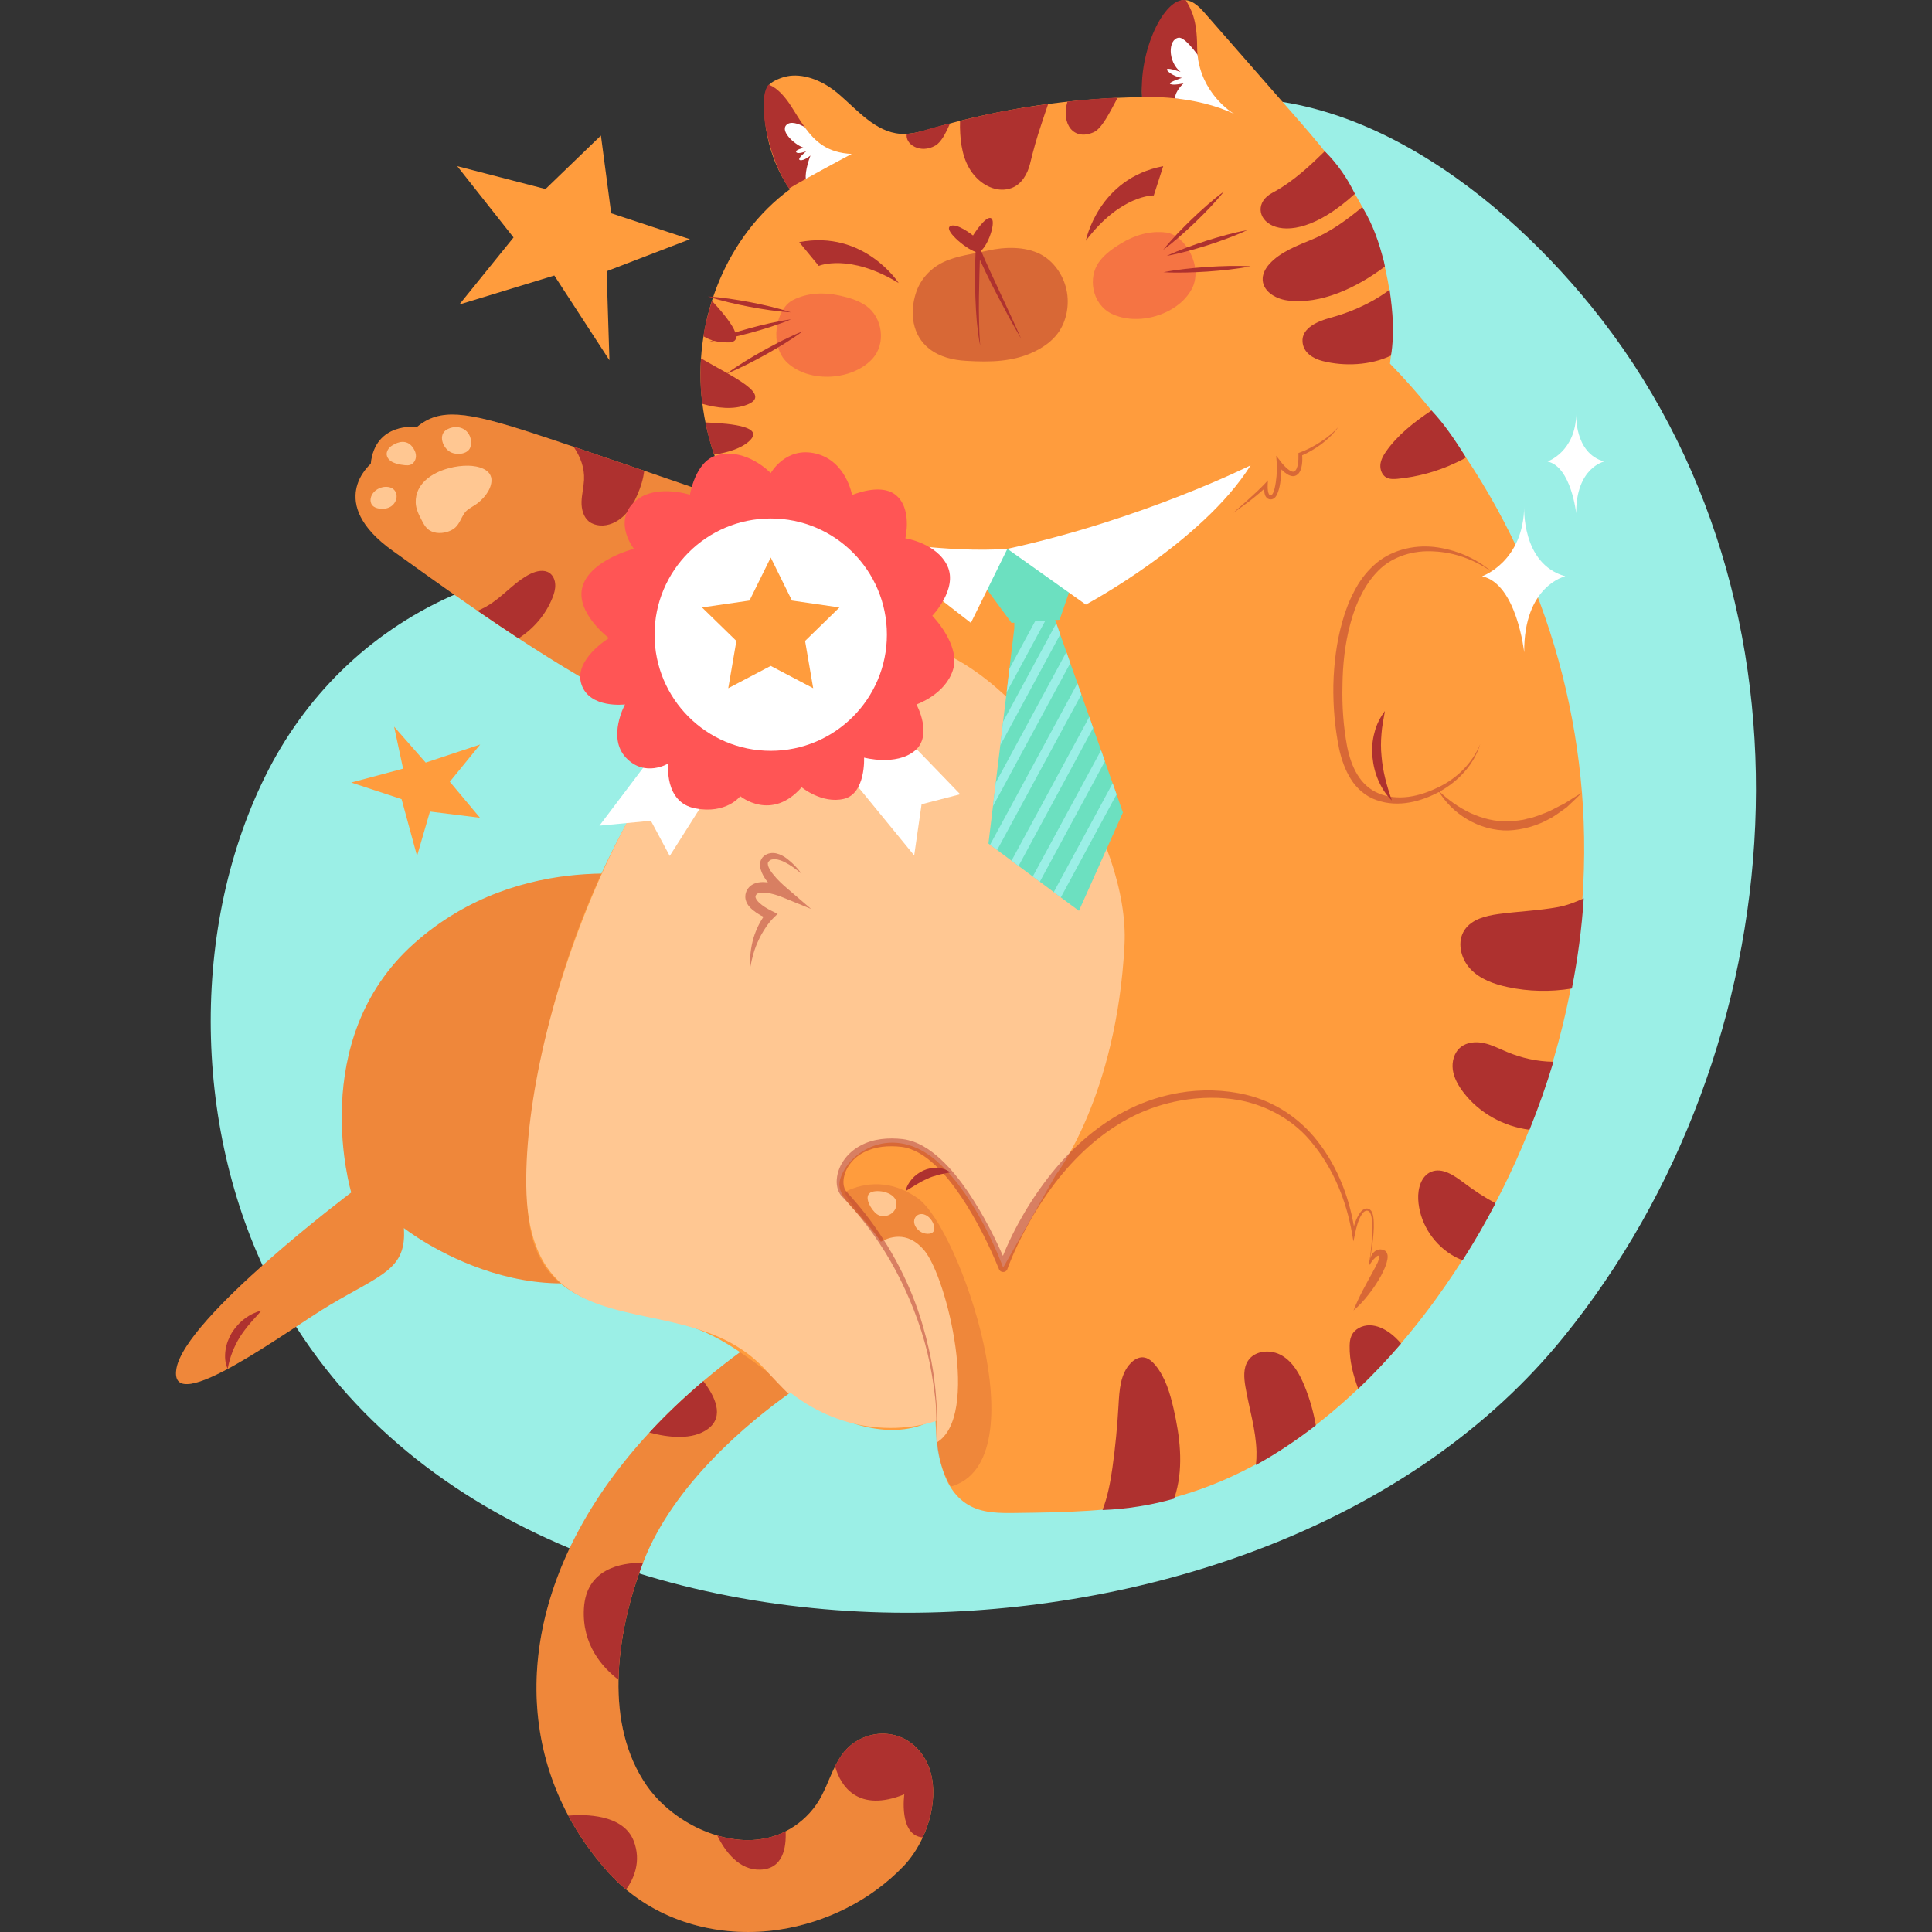 <?xml version="1.0" encoding="UTF-8"?>
<!-- Generator: Adobe Illustrator 25.2.3, SVG Export Plug-In . SVG Version: 6.00 Build 0)  -->
<svg xmlns="http://www.w3.org/2000/svg" xmlns:xlink="http://www.w3.org/1999/xlink" version="1.1" id="Capa_1" x="0px" y="0px" viewBox="0 0 511.632 511.632" style="enable-background:new 0 0 511.632 511.632;" xml:space="preserve" width="512" height="512">
<rect x="0" y="0" width="511.632" height="511.632" fill="#333333" stroke="none"/>
<g>
	<g>
		<g>
			<path style="fill:#9BEFE6;" d="M306.883,28.868c-25.321,7.311-46.612,25.298-63.756,45.842     c-16.698,20.01-31.103,45.743-53.981,59.453c-21.529,12.902-47.559,13.618-70.119,23.886     c-21.552,9.81-38.407,26.427-48.881,47.705c-20.577,41.803-18.694,97.032,3.598,137.74     c33.397,60.985,106.587,85.108,172.551,83.522c61.21-1.472,128.084-24.014,167.73-72.888     c61.868-76.269,71.086-194.308,7.448-272.901C395.001,48.532,351.423,16.008,306.883,28.868z"/>
		</g>
		<g>
			<polygon style="fill:#FF9C3D;" points="144.458,50.057 159.136,35.891 161.854,56.477 182.708,63.353 160.648,71.827      161.392,95.408 146.793,72.963 121.639,80.642 135.995,62.882 121.085,44.003    "/>
		</g>
		<g>
			<g>
				<g>
					<g>
						<path style="fill:#FF9C3D;" d="M230.484,149.4c0,0-10.8,46.014-34.215,46.512c-14.125,0.297-38.139-13.235-58.949-26.866        c-3.734-2.44-7.38-4.911-10.84-7.288c-9.207-6.303-17.139-12.1-22.377-15.828c-18.151-12.898-5.914-23.086-5.914-23.086        c1.136-11.223,12.233-9.763,12.233-9.763c6.064-5.078,13.08-4.061,30.207,1.477c2.739,0.882,6.612,2.193,11.244,3.746        l0.022-0.002c5.464,1.854,11.943,4.06,18.701,6.373l0.022-0.002c23.247,7.956,49.736,17.17,49.736,17.17L230.484,149.4z"/>
					</g>
					<g style="opacity:0.2;">
						<path style="fill:#AE312F;" d="M230.484,149.4c0,0-10.8,46.014-34.215,46.512c-14.125,0.297-38.139-13.235-58.949-26.866        c-3.734-2.44-7.38-4.911-10.84-7.288c-9.207-6.303-17.139-12.1-22.377-15.828c-18.151-12.898-5.914-23.086-5.914-23.086        c1.136-11.223,12.233-9.763,12.233-9.763c6.064-5.078,13.08-4.061,30.207,1.477c2.739,0.882,6.612,2.193,11.244,3.746        l0.022-0.002c5.464,1.854,11.943,4.06,18.701,6.373l0.022-0.002c23.247,7.956,49.736,17.17,49.736,17.17L230.484,149.4z"/>
					</g>
				</g>
				<g>
					<path style="fill:#FFC792;" d="M118.385,113.723c-2.471,1.378-1.152,4.872,0.863,5.98c1.689,0.929,5.044,0.648,5.423-1.683       c0.607-3.733-2.822-6.032-6.146-4.371C118.478,113.672,118.431,113.697,118.385,113.723z"/>
				</g>
				<g>
					<path style="fill:#FFC792;" d="M103.8,118.008c-0.828,0.543-1.509,1.468-1.39,2.451c0.076,0.624,0.467,1.178,0.966,1.56       c0.499,0.382,1.098,0.61,1.702,0.783c0.73,0.209,1.481,0.345,2.238,0.405c0.438,0.035,0.888,0.043,1.306-0.093       c0.924-0.302,1.509-1.294,1.529-2.266c0.02-0.972-0.438-1.902-1.062-2.648C107.635,116.462,105.54,116.869,103.8,118.008z"/>
				</g>
				<g>
					<path style="fill:#FFC792;" d="M103.615,129.187c-2.076-0.863-4.945,0.451-5.434,2.701c-0.143,0.657-0.027,1.388,0.401,1.906       c0.424,0.513,1.093,0.76,1.749,0.873c1.049,0.18,2.173,0.06,3.089-0.481c1.531-0.904,2.241-3.124,0.903-4.513       C104.107,129.45,103.869,129.293,103.615,129.187z"/>
				</g>
				<g>
					<path style="fill:#FFC792;" d="M118.793,124.007c-4.521,1.227-8.821,4.149-8.704,9.071c0.041,1.733,0.873,3.335,1.684,4.867       c0.378,0.713,0.766,1.44,1.346,2.001c1.331,1.286,3.438,1.444,5.215,0.929c0.81-0.235,1.596-0.599,2.221-1.166       c1.115-1.011,1.561-2.515,2.397-3.756c0.698-1.038,1.817-1.547,2.832-2.207c2.028-1.317,4.194-3.774,4.366-6.297       c0.218-3.205-3.594-4.077-6.128-4.122C122.42,123.3,120.589,123.52,118.793,124.007z"/>
				</g>
			</g>
			<g>
				<path style="fill:#AE312F;" d="M147.038,154.831c0.045,1.201-0.291,2.371-0.745,3.485c-1.75,4.428-4.972,8.167-8.973,10.73      c-3.734-2.44-7.38-4.911-10.84-7.288c1.501-0.654,2.924-1.435,4.261-2.408c3.348-2.39,6.101-5.639,9.797-7.414      c1.582-0.751,3.55-1.181,4.982-0.199C146.498,152.404,146.993,153.63,147.038,154.831z"/>
			</g>
			<g>
				<path style="fill:#AE312F;" d="M170.598,124.676c-0.244,2.166-0.916,4.282-1.777,6.283c-0.918,2.117-2.065,4.167-3.747,5.753      c-1.684,1.564-3.951,2.625-6.245,2.438c-1.012-0.084-2.025-0.413-2.842-1.028c-1.496-1.199-2.03-3.314-1.986-5.238      c0.063-1.948,0.556-3.824,0.664-5.777c0.16-3.297-0.979-6.159-2.767-8.804C157.361,120.157,163.84,122.362,170.598,124.676z"/>
			</g>
		</g>
		<g>
			<g>
				<g>
					<path style="fill:#FF9C3D;" d="M175.449,232.612c-1.129,0-37.262-8.281-65.868,17.314       C80.976,275.52,93.02,315.794,93.02,315.794s-44.037,33.122-46.296,46.672s29.864-10.501,40.721-16.933       c13.693-8.112,20.254-9.414,19.501-20.33c0,0,37.639,29.734,73.019,4.517C215.346,304.502,175.449,232.612,175.449,232.612z"/>
				</g>
				<g style="opacity:0.2;">
					<path style="fill:#AE312F;" d="M175.449,232.612c-1.129,0-37.262-8.281-65.868,17.314       C80.976,275.52,93.02,315.794,93.02,315.794s-44.037,33.122-46.296,46.672s29.864-10.501,40.721-16.933       c13.693-8.112,20.254-9.414,19.501-20.33c0,0,37.639,29.734,73.019,4.517C215.346,304.502,175.449,232.612,175.449,232.612z"/>
				</g>
			</g>
			<g>
				<path style="fill:#AE312F;" d="M60.296,362.52c-0.709-1.512-0.815-3.254-0.582-4.914c0.219-1.679,0.86-3.288,1.718-4.748      c0.942-1.405,2.054-2.698,3.409-3.669c1.321-1.005,2.825-1.73,4.416-2.146c-1.068,1.277-2.157,2.362-3.13,3.527      c-0.982,1.151-1.856,2.333-2.641,3.562C61.966,356.626,60.88,359.311,60.296,362.52z"/>
			</g>
		</g>
		<g>
			<g>
				<g>
					<path style="fill:#FF9C3D;" d="M244.354,486.595c-1.357,2.911-3.109,5.539-5.059,7.574       c-8.705,9.086-20.547,14.979-32.968,16.844c-14.442,2.162-29.379-1.342-40.514-10.626c-1.682-1.385-3.264-2.911-4.762-4.579       c-4.211-4.691-7.73-9.708-10.556-14.993c-15.926-29.803-9.539-67.9,21.48-101.448c4.282-4.635,9.044-9.185,14.272-13.608       c3.307-2.798,6.783-5.539,10.457-8.21c0.254-0.198,0.523-0.396,0.777-0.579c30.764-19.43,17.41,8.083,17.41,8.083       s-2.176,1.314-5.596,3.731c-0.155,0.113-0.325,0.226-0.48,0.339c-10.203,7.292-30.425,23.726-38.451,44.513       c-0.028,0.071-0.057,0.141-0.085,0.212c-3.547,9.27-6.288,20.222-6.486,30.99c-0.198,10.047,1.837,19.925,7.476,28.05       c4.155,5.978,11.135,10.994,18.667,13.199h0.014c5.384,1.597,11.051,1.738,16.152-0.24c0.664-0.254,1.314-0.551,1.95-0.876       c3.208-1.625,6.006-4.056,8.069-6.995c2.19-3.123,3.321-6.825,5.031-10.231c0.481-0.947,0.989-1.865,1.597-2.756       c4.437-6.571,14.075-8.083,19.967-2.134C248.693,468.903,247.958,478.781,244.354,486.595z"/>
				</g>
				<g style="opacity:0.2;">
					<path style="fill:#AE312F;" d="M244.354,486.595c-1.357,2.911-3.109,5.539-5.059,7.574       c-8.705,9.086-20.547,14.979-32.968,16.844c-14.442,2.162-29.379-1.342-40.514-10.626c-1.682-1.385-3.264-2.911-4.762-4.579       c-4.211-4.691-7.73-9.708-10.556-14.993c-15.926-29.803-9.539-67.9,21.48-101.448c4.282-4.635,9.044-9.185,14.272-13.608       c3.307-2.798,6.783-5.539,10.457-8.21c0.254-0.198,0.523-0.396,0.777-0.579c30.764-19.43,17.41,8.083,17.41,8.083       s-2.176,1.314-5.596,3.731c-0.155,0.113-0.325,0.226-0.48,0.339c-10.203,7.292-30.425,23.726-38.451,44.513       c-0.028,0.071-0.057,0.141-0.085,0.212c-3.547,9.27-6.288,20.222-6.486,30.99c-0.198,10.047,1.837,19.925,7.476,28.05       c4.155,5.978,11.135,10.994,18.667,13.199h0.014c5.384,1.597,11.051,1.738,16.152-0.24c0.664-0.254,1.314-0.551,1.95-0.876       c3.208-1.625,6.006-4.056,8.069-6.995c2.19-3.123,3.321-6.825,5.031-10.231c0.481-0.947,0.989-1.865,1.597-2.756       c4.437-6.571,14.075-8.083,19.967-2.134C248.693,468.903,247.958,478.781,244.354,486.595z"/>
				</g>
			</g>
			<g>
				<path style="fill:#AE312F;" d="M244.349,486.59c-6.426-0.525-4.87-11.417-4.87-11.417c-11.99,4.851-16.835-1.88-18.333-7.434      c0.481-0.947,0.989-1.865,1.597-2.756c4.437-6.571,14.075-8.083,19.967-2.134C248.687,468.898,247.953,478.775,244.349,486.59z"/>
			</g>
			<g>
				<path style="fill:#AE312F;" d="M201.334,495.125c-5.596,0.169-9.27-4.748-11.39-9.044c5.384,1.597,11.051,1.738,16.152-0.24      c0.664-0.254,1.314-0.551,1.95-0.876C208.258,489.331,207.34,494.942,201.334,495.125z"/>
			</g>
			<g>
				<path style="fill:#AE312F;" d="M165.808,500.382c-1.682-1.385-3.264-2.911-4.762-4.578c-4.211-4.692-7.73-9.708-10.556-14.993      c4.451-0.382,14.541-0.382,17.311,6.67C169.92,492.893,167.857,497.513,165.808,500.382z"/>
			</g>
			<g>
				<path style="fill:#AE312F;" d="M170.274,413.843c-3.547,9.27-6.288,20.222-6.486,30.99c-4.268-3.25-9.708-9.312-9.157-18.879      C155.224,415.482,164.367,413.814,170.274,413.843z"/>
			</g>
			<g>
				<path style="fill:#AE312F;" d="M187.556,378.345c-4.141,3.137-10.627,2.346-15.587,1.017c4.282-4.635,9.044-9.185,14.272-13.608      C189.238,369.626,191.951,375.01,187.556,378.345z"/>
			</g>
		</g>
		<g>
			<path style="fill:#FF9C3D;" d="M418.938,210.002c-3.373-42.238-21.242-83.386-50.84-113.697     c1.956-14.48-0.827-29.562-7.823-42.39c-4.855-8.903-11.592-16.613-18.272-24.243c-7.653-8.742-15.307-17.483-22.96-26.225     c-1.585-1.81-3.645-3.797-6.008-3.345c-1.557,0.298-2.706,1.598-3.64,2.879c-4.76,6.524-7.248,14.672-6.943,22.742     c-18.75,0.243-37.466,3.022-55.478,8.237c-2.794,0.809-5.65,1.686-8.55,1.47c-6.636-0.493-11.373-6.301-16.433-10.621     c-3.251-2.775-7.692-4.998-12.063-4.792c-1.813,0.085-3.71,0.731-5.275,1.65c-1.308,0.768-1.821,1.972-2.005,3.435     c-0.602,4.796,0.082,9.904,1.467,14.508c1.127,3.743,2.825,7.318,5.051,10.533c-16.658,12.244-25.281,33.923-23.41,54.511     c1.871,20.589,13.539,39.704,29.882,52.365c-45.149,37.931-73.393,95.286-75.935,154.198c-0.381,8.836,0.028,18.419,5.506,25.363     c8.91,11.294,26.044,10.193,39.463,15.376c11.045,4.266,19.681,12.984,29.639,19.388c9.959,6.405,23.229,10.394,33.414,4.355     c0.289,8.778,1.577,19.218,9.4,23.208c3.552,1.811,7.719,1.802,11.706,1.753c12.859-0.159,25.83-0.331,38.372-3.172     c30.123-6.822,55.02-28.532,73.124-53.555c26.32-36.378,40.785-81.468,39.059-126.336     C419.29,215.063,419.14,212.53,418.938,210.002z"/>
		</g>
		<g>
			<path style="fill:#AE312F;" d="M311.162,26.038c-4.93-0.517-8.495-0.326-8.683-0.328c-1.001-11.998,5.762-26.559,11.526-25.671     l0.013-0.004c1.428,2.434,2.982,5.038,3.006,12.376c-0.002,0.722,0.044,1.415,0.113,2.087     C318.114,24.469,315.855,26.538,311.162,26.038z"/>
		</g>
		<g>
			<path style="fill:#AE312F;" d="M213.395,47.368c-1.673,0.929-3.24,1.826-4.442,2.543c-4.108-5.926-7.174-16.764-6.705-23.266     c0.127-1.813,0.531-3.274,1.25-4.209c0,0,2.698,0.485,6.045,5.742c1.218,1.919,2.329,3.769,3.516,5.437     C215.871,37.558,218.84,44.313,213.395,47.368z"/>
		</g>
		<g style="opacity:0.48;">
			<path style="fill:#EA4949;" d="M291.04,69.378c-2.968,4.091-1.901,11.063,3.238,13.653c6.88,3.468,17.584,0.436,21.314-6.469     c3.149-5.829-1.675-14.324-6.782-14.99c-4.317-0.563-8.441,0.75-12.013,2.938C295.136,65.527,292.703,67.085,291.04,69.378z"/>
		</g>
		<g style="opacity:0.48;">
			<path style="fill:#EA4949;" d="M229.429,81.027c4.165,2.935,5.453,9.971,1.435,14.162c-5.381,5.612-16.533,6.263-22.349,0.886     c-4.91-4.54-3.138-14.286,1.486-16.623c3.909-1.975,8.253-2.087,12.363-1.178C224.274,78.698,227.095,79.383,229.429,81.027z"/>
		</g>
		<g>
			<path style="fill:#AE312F;" d="M277.573,27.534c-0.68,1.94-1.284,3.824-1.865,5.558c-1.15,3.385-2.108,6.849-2.949,10.331     c-0.643,2.61-2.218,5.421-4.913,6.381c-3.382,1.233-6.993-0.342-9.361-2.838c-2.96-3.094-3.944-7.341-4.192-11.512     c-0.07-1.133-0.097-2.325-0.048-3.458c0.407-0.11,0.888-0.221,1.291-0.32c7.703-1.881,13.664-2.958,21.34-4.042     C277.104,27.602,277.346,27.568,277.573,27.534z"/>
		</g>
		<g>
			<path style="fill:#AE312F;" d="M186.007,106.951c3.841,1.128,8.206,1.628,11.817,0.226c6.765-2.639-3.59-7.275-12.181-12.262     C185.643,94.915,185.156,101.769,186.007,106.951z"/>
		</g>
		<g>
			<path style="fill:#AE312F;" d="M198.507,116.723c-2.108,2.03-5.799,3.116-9.397,3.679c-0.276-0.812-0.543-1.642-0.801-2.489     c-0.554-1.857-1.046-3.791-1.449-5.812c-0.012-0.083-0.033-0.149-0.046-0.232C194.555,112.166,202.224,113.142,198.507,116.723z"/>
		</g>
		<g>
			<path style="fill:#AE312F;" d="M186.3,89.066c2.268,1.357,4.267,1.588,6.408,1.614c4.964,0.063,0.869-5.574-4.178-11.023     C188.53,79.656,186.463,86.436,186.3,89.066z"/>
		</g>
		<g>
			<path style="fill:#AE312F;" d="M295.97,25.869c-2.154,4.069-4.234,8.217-6.345,9.145c-5.247,2.333-8.672-2.089-6.962-8.096     c3.548-0.408,6.98-0.714,10.292-0.902c0.448-0.036,0.876-0.057,1.305-0.078C294.842,25.905,295.406,25.887,295.97,25.869z"/>
		</g>
		<g>
			<path style="fill:#AE312F;" d="M251.578,32.683c-1.148,2.688-2.378,5.006-3.865,5.857c-4.019,2.312-8.134-0.377-7.575-3.101     c3.059-0.231,4.326-0.905,6.576-1.505c0.977-0.28,1.986-0.538,3.01-0.794c0.281-0.06,0.582-0.135,0.865-0.211     C250.926,32.841,251.259,32.772,251.578,32.683z"/>
		</g>
		<g style="opacity:0.48;">
			<path style="fill:#AE312F;" d="M200.994,142.546c1.405,1.462,2.806,2.921,4.271,4.305c0.722,0.701,1.462,1.382,2.224,2.025     c0.758,0.631,1.571,1.254,2.386,1.619l0.238,0.107l0.055,0.284c0.161,0.829,0.376,1.692,0.694,2.461     c0.29,0.755,0.834,1.517,1.248,1.489c0.195-0.007,0.262-0.024,0.393-0.347c0.103-0.305,0.134-0.715,0.133-1.121     c-0.008-0.821-0.156-1.699-0.329-2.518l-0.524-2.476l1.596,1.946c0.587,0.716,1.242,1.424,1.92,2.066     c0.681,0.639,1.405,1.251,2.169,1.652c0.376,0.206,0.779,0.335,1.076,0.297c0.339-0.043,0.576-0.163,0.617-0.405     c0.139-0.599-0.312-1.597-0.772-2.32l-0.715-1.126l1.214,0.465c1.489,0.57,3.048,1.023,4.604,1.435     c1.562,0.408,3.153,0.696,4.779,0.793c-1.627,0.149-3.27-0.024-4.888-0.266c-1.621-0.262-3.203-0.662-4.787-1.145l0.499-0.661     c0.312,0.43,0.567,0.858,0.788,1.342c0.2,0.485,0.408,1.02,0.296,1.709c-0.066,0.337-0.281,0.709-0.583,0.907     c-0.147,0.113-0.299,0.195-0.449,0.238c-0.149,0.062-0.304,0.107-0.473,0.114c-0.671,0.082-1.23-0.131-1.708-0.36     c-0.973-0.47-1.751-1.12-2.484-1.798c-0.735-0.683-1.407-1.394-2.057-2.169l1.073-0.53c0.215,0.928,0.341,1.832,0.35,2.804     c-0.008,0.487-0.031,0.985-0.218,1.531c-0.064,0.141-0.123,0.28-0.202,0.417c-0.111,0.137-0.205,0.283-0.354,0.395     c-0.307,0.241-0.696,0.339-1.038,0.31c-0.714-0.044-1.217-0.526-1.521-0.937c-0.313-0.431-0.509-0.879-0.686-1.326     c-0.329-0.902-0.542-1.79-0.662-2.73l0.293,0.391c-1.005-0.531-1.764-1.222-2.52-1.924c-0.743-0.709-1.45-1.444-2.136-2.196     C203.466,145.763,202.175,144.197,200.994,142.546z"/>
		</g>
		<g>
			<path style="fill:#AE312F;" d="M358.795,51.33c-19.981,18.253-30.629,4.395-21.867-0.257c5.869-3.122,10.616-7.844,13.898-11.017     C354.12,43.31,356.812,47.194,358.795,51.33z"/>
		</g>
		<g>
			<path style="fill:#AE312F;" d="M366.464,69.164l0.028,0.093c0.077,0.453,0.176,0.886,0.262,1.322     c-7.362,5.543-16.957,10.175-25.839,8.983c-3.351-0.45-6.727-2.639-6.529-5.916c0.088-1.31,0.771-2.609,1.735-3.689     c2.844-3.209,7.505-4.965,11.531-6.62c4.577-1.89,9.277-5.282,13.111-8.51C363.741,59.755,365.2,64.315,366.464,69.164z"/>
		</g>
		<g>
			<path style="fill:#AE312F;" d="M367.995,76.719c0.84,5.855,1.349,11.788,0.357,17.45c-5.38,2.59-12.378,2.908-18.094,1.441     c-2.547-0.659-5.075-2.176-5.319-5.048c-0.331-3.798,4.348-5.588,7.273-6.383C360.146,82.032,365.335,78.749,367.995,76.719z"/>
		</g>
		<g>
			<g>
				<path style="fill:#AE312F;" d="M192.387,98.984c3.132-2.301,6.445-4.275,9.804-6.169c3.376-1.862,6.798-3.642,10.404-5.093      c-3.13,2.303-6.444,4.277-9.804,6.169C199.413,95.751,195.991,97.53,192.387,98.984z"/>
			</g>
			<g>
				<path style="fill:#AE312F;" d="M187.951,90.449c3.464-1.448,7.026-2.537,10.612-3.536c3.596-0.964,7.217-1.837,10.937-2.347      c-3.463,1.451-7.025,2.539-10.612,3.536C195.291,89.063,191.67,89.936,187.951,90.449z"/>
			</g>
			<g>
				<path style="fill:#AE312F;" d="M187.479,78.517c3.748,0.222,7.425,0.811,11.086,1.49c3.654,0.715,7.29,1.523,10.855,2.701      c-3.749-0.219-7.426-0.809-11.086-1.49C194.681,80.499,191.045,79.691,187.479,78.517z"/>
			</g>
		</g>
		<g>
			<path style="fill:#FFFFFF;" d="M313.436,22.074c0,0-2.625,0.59-3.491,0.197c-0.88-0.389,3.059-1.656,3.059-1.656     c-2.228-0.263-4.534-2.106-3.869-2.346c0.674-0.258,3.493,0.783,3.493,0.783c-3.443-2.804-3.303-8.618-0.535-9.063     c1.184-0.192,3.169,1.976,5.044,4.509c0.977,9.97,8.697,15.231,9.991,15.8c-5.354-2.584-11.273-3.76-15.966-4.26     C311.259,23.931,313.436,22.074,313.436,22.074z"/>
		</g>
		<g>
			<path style="fill:#FFFFFF;" d="M213.395,47.368c-0.261-2.246,1.104-5.868,1.228-6.179c-0.153,0.117-1.752,1.442-2.742,1.216     c-1.038-0.241,1.655-2.352,1.655-2.352s-2.293,0.881-2.687,0.233c-0.403-0.631,2.04-1.153,2.04-1.153     c-1.987-0.522-6.394-4.195-4.656-6.023c1.134-1.187,3.38-0.28,4.825,0.504c2.813,3.943,6.082,6.842,12.494,7.151     C225.552,40.766,218.84,44.313,213.395,47.368z"/>
		</g>
		<g>
			<g>
				<path style="fill:#AE312F;" d="M257.67,62.362c0,0-4.476-3.608-6.12-2.416c-1.644,1.192,5.098,6.663,7.265,6.843      c2.168,0.18,5.134-7.814,3.746-8.93C261.174,56.742,257.67,62.362,257.67,62.362z"/>
			</g>
			<g>
				<path style="fill:#AE312F;" d="M270.44,89.738c-1.128-1.893-2.175-3.828-3.255-5.747l-3.095-5.833      c-1.032-1.945-1.996-3.924-2.971-5.901c-0.945-1.996-1.892-3.972-2.706-6.077l1.193-0.179      c-0.202,4.245-0.296,8.511-0.363,12.768c-0.025,2.13-0.03,4.26,0.033,6.389c0.024,2.131,0.134,4.258,0.298,6.391      c-0.438-2.095-0.668-4.228-0.894-6.357c-0.19-2.134-0.286-4.272-0.376-6.411c-0.161-4.281-0.101-8.556,0.072-12.84l0.121-2.995      l1.072,2.815c0.763,2.004,1.697,4.008,2.61,5.997l2.768,5.98l2.782,5.981C268.624,85.728,269.564,87.717,270.44,89.738z"/>
			</g>
			<g style="opacity:0.48;">
				<path style="fill:#AE312F;" d="M249.921,69.363c-3.233,1.516-6.048,4.318-7.298,8.015c-1.812,5.359-1.078,11.442,3.465,14.988      c2.819,2.2,6.293,2.983,9.66,3.19c6.453,0.396,12.89,0.333,18.759-2.733c2.129-1.112,4.152-2.565,5.645-4.594      c2.288-3.108,3.152-7.513,2.263-11.546c-0.889-4.033-3.51-7.6-6.869-9.35c-4.133-2.153-9.58-1.957-13.864-0.991      C257.865,67.204,253.476,67.697,249.921,69.363z"/>
			</g>
		</g>
		<g>
			<g>
				<path style="fill:#AE312F;" d="M308.111,72.087c3.814-0.745,7.654-1.116,11.499-1.396c3.848-0.243,7.702-0.392,11.582-0.166      c-3.814,0.747-7.654,1.118-11.499,1.396C315.845,72.161,311.99,72.31,308.111,72.087z"/>
			</g>
			<g>
				<path style="fill:#AE312F;" d="M330.262,60.951c-3.398,1.596-6.911,2.836-10.451,3.989c-3.551,1.117-7.131,2.145-10.826,2.815      c3.398-1.599,6.91-2.838,10.451-3.989C322.988,62.651,326.569,61.623,330.262,60.951z"/>
			</g>
			<g>
				<path style="fill:#AE312F;" d="M324.159,50.687c-2.351,2.928-4.96,5.586-7.632,8.178c-2.698,2.565-5.461,5.063-8.485,7.289      c2.349-2.93,4.958-5.588,7.632-8.178C318.374,55.412,321.137,52.915,324.159,50.687z"/>
			</g>
		</g>
		<g style="opacity:0.48;">
			<path style="fill:#AE312F;" d="M326.557,135.82c1.435-1.261,2.884-2.498,4.283-3.789c1.406-1.28,2.815-2.561,4.101-3.935     l0.828-0.884l-0.064,1.242c-0.027,0.523-0.008,1.087,0.08,1.595c0.074,0.5,0.297,1.007,0.502,1.09     c0.072,0.048,0.261,0.046,0.381-0.006c0.081-0.027,0.228-0.166,0.342-0.363c0.237-0.397,0.405-0.917,0.537-1.438     c0.253-1.057,0.413-2.169,0.504-3.283c0.087-1.104,0.14-2.265,0.062-3.308l-0.154-2.061l1.257,1.63     c0.514,0.666,1.117,1.331,1.755,1.861c0.633,0.531,1.401,0.932,1.792,0.661c0.487-0.24,0.81-1.097,0.942-1.908     c0.138-0.829,0.176-1.725,0.148-2.576l-0.012-0.373l0.323-0.118c1.894-0.696,3.757-1.662,5.475-2.791     c0.876-0.547,1.712-1.159,2.51-1.82c0.806-0.654,1.538-1.391,2.263-2.146c-1.212,1.706-2.75,3.183-4.422,4.467     c-1.702,1.258-3.513,2.333-5.493,3.187l0.311-0.491c0.096,0.95,0.102,1.873-0.034,2.831c-0.07,0.477-0.175,0.959-0.374,1.442     c-0.197,0.473-0.513,0.992-1.078,1.318c-0.271,0.155-0.608,0.252-0.943,0.244c-0.325-0.008-0.612-0.09-0.867-0.191     c-0.509-0.209-0.917-0.5-1.3-0.802c-0.756-0.621-1.381-1.298-1.98-2.055l1.104-0.431c0.091,1.236,0.01,2.366-0.087,3.536     c-0.114,1.16-0.264,2.319-0.585,3.475c-0.169,0.578-0.356,1.158-0.72,1.736c-0.188,0.279-0.434,0.602-0.892,0.782     c-0.413,0.144-0.844,0.149-1.279-0.079c-0.806-0.536-0.868-1.29-0.968-1.88c-0.07-0.625-0.056-1.209,0.008-1.824l0.764,0.358     c-1.403,1.33-2.868,2.562-4.378,3.736C329.676,133.615,328.149,134.763,326.557,135.82z"/>
		</g>
		<g style="opacity:0.48;">
			<g>
				<path style="fill:#AE312F;" d="M395.106,151.459c-4.54-3.21-9.919-5.188-15.365-5.437c-5.406-0.35-10.973,1.288-14.712,5.073      c-1.867,1.867-3.393,4.119-4.588,6.526c-1.247,2.387-2.15,4.963-2.852,7.589c-1.417,5.26-2.008,10.751-2.073,16.231      c-0.147,5.472,0.24,11.009,1.25,16.352c0.547,2.638,1.38,5.216,2.751,7.435c1.362,2.213,3.318,4.001,5.732,4.937      c2.403,0.982,5.134,1.19,7.781,0.843c2.649-0.351,5.261-1.264,7.708-2.449c4.931-2.301,9.127-6.343,11.247-11.528      c-1.599,5.391-5.753,9.838-10.7,12.579c-4.895,2.668-10.974,4.315-16.69,2.295c-2.849-0.946-5.297-3.043-6.845-5.561      c-1.593-2.507-2.517-5.304-3.136-8.094c-1.128-5.578-1.597-11.207-1.512-16.857c0.142-5.641,0.82-11.293,2.371-16.771      c0.771-2.734,1.754-5.43,3.116-7.963c1.288-2.565,3.014-4.935,5.168-6.911c4.328-4.033,10.458-5.523,16.078-4.904      C385.477,145.509,390.883,147.81,395.106,151.459z"/>
			</g>
		</g>
		<g>
			<path style="fill:#AE312F;" d="M368.592,211.983c-1.549-1.467-2.696-3.317-3.553-5.275c-0.876-1.961-1.375-4.089-1.587-6.243     c-0.182-2.156-0.055-4.357,0.536-6.439c0.493-2.1,1.51-4.044,2.765-5.735c-0.338,2.112-0.789,4.064-0.907,6.062     c-0.181,1.976-0.192,3.945,0.013,5.898C366.171,204.18,367.204,208.009,368.592,211.983z"/>
		</g>
		<g>
			<path style="fill:#FFC792;" d="M297.795,250.149c-2.046,40.296-18.24,61.064-18.24,61.064l-0.014,0.014l-13.877,24.447     c-0.014,0.014-0.014,0.028-0.014,0.028s-0.014-0.028-0.028-0.085c-0.495-1.343-6.755-18.3-17-27.626     c-0.198-0.198-0.41-0.382-0.608-0.565c-11.545-9.991-23.387-2.544-25.521,4.889c-1.442,5.045,5.271,8.083,12.294,18.583     c0.042,0.057,0.085,0.113,0.113,0.17c3.307,4.96,6.67,11.588,9.298,20.83c0.014,0.042,0.014,0.071,0.028,0.099     c0.424,1.526,0.876,3.137,1.314,4.847c0.184,0.721,0.353,1.427,0.509,2.12c1.099,4.617,1.951,9.841,1.959,15.661     c0.003,0.177,0.005,0.341,0.006,0.491c0,0.735-0.014,1.131-0.014,1.131l-0.014,0.014c-0.367,0.127-7.631,2.84-17.593,1.526     c-6.316-0.82-13.707-3.264-21.098-9.001c-0.155,0.113-0.325,0.226-0.48,0.339c-2.12-2.092-4.027-4.126-5.652-5.879     c-0.226-0.254-0.452-0.48-0.664-0.721c-1.795-1.95-3.745-3.589-5.794-4.974c-15.177-10.358-36.133-7.235-48.06-17.678     c-5.539-4.847-9.143-12.619-9.284-26.058c-0.24-21.564,6.472-52.455,20.024-82.456c2.035-4.522,4.239-9.03,6.599-13.481     c2.657-5.031,5.511-9.991,8.563-14.824c0.551-0.862,1.102-1.724,1.653-2.586c0.325-0.509,0.664-1.003,1.003-1.512     c1.583-2.388,3.222-4.734,4.903-7.052c0.339-0.466,0.678-0.918,1.003-1.371c2.854-3.83,5.836-7.546,8.959-11.107     c0.466-0.24,0.933-0.495,1.399-0.721c6.345-3.25,12.958-5.624,20.01-7.292c3.462-0.82,7.023-1.456,10.711-1.936     c0.127-0.028,0.268-0.042,0.396-0.056c3.561-0.466,6.981-0.551,10.259-0.297c4.183,0.311,8.14,1.159,11.87,2.515     C272.829,180.966,299.197,222.538,297.795,250.149z"/>
		</g>
		<g style="opacity:0.48;">
			<g>
				<path style="fill:#AE312F;" d="M380.767,209.213c2.598,2.542,5.535,4.622,8.677,6.106c3.155,1.439,6.539,2.305,9.958,2.189      c1.694-0.125,3.419-0.187,5.075-0.703c1.716-0.275,3.296-1.031,4.952-1.616c1.626-0.658,3.144-1.588,4.768-2.347      c1.53-0.925,3.013-1.937,4.62-2.836c-1.25,1.316-2.613,2.535-3.949,3.814c-1.515,1.026-2.963,2.215-4.617,3.068      c-3.264,1.811-6.989,2.874-10.81,3.038c-3.836,0.082-7.653-1.025-10.88-2.946C385.313,215.081,382.634,212.342,380.767,209.213z      "/>
			</g>
		</g>
		<g>
			<path style="fill:#AE312F;" d="M287.549,63.752c0,0,3.249-16.494,20.492-19.743l-2.499,7.747     C305.542,51.757,296.795,51.507,287.549,63.752z"/>
		</g>
		<g>
			<path style="fill:#AE312F;" d="M237.992,74.954c0,0-9.1-14.159-26.35-10.833l5.18,6.292     C216.822,70.413,224.873,66.959,237.992,74.954z"/>
		</g>
		<g>
			<path style="fill:#AE312F;" d="M239.824,315.43c0.244-1.229,0.891-2.305,1.697-3.229c0.805-0.937,1.842-1.673,2.985-2.216     c1.152-0.518,2.44-0.795,3.703-0.704c1.261,0.027,2.479,0.49,3.476,1.199c-1.233,0.273-2.297,0.377-3.312,0.681     c-1.005,0.275-1.962,0.574-2.873,1.027C243.629,313.005,241.911,314.154,239.824,315.43z"/>
		</g>
		<g style="opacity:0.2;">
			<path style="fill:#AE312F;" d="M251.778,393.679c-1.934-3.6-3.276-7.09-3.742-11.668c-0.355-3.445-0.058-7.535-0.058-12.757     c0-11.624-8.023-29.782-14.802-40.405c-1.511-2.334-2.934-4.311-4.223-5.778c-2.845-3.267-4.467-5.667-5.356-7.334     c3.667-1.911,11.046-4.245,19.38,1.533C254.157,325.026,275.515,387.034,251.778,393.679z"/>
		</g>
		<g>
			<path style="fill:#FFC792;" d="M230.983,315.621c-2.81,0.864-0.09,5.029,1.27,5.936c1.925,1.283,4.838-0.001,5.135-2.385     C237.773,316.07,233.202,314.94,230.983,315.621z"/>
		</g>
		<g>
			<path style="fill:#FFC792;" d="M246.326,322.701c-0.682-0.774-1.733-1.397-2.796-1.14c-0.998,0.241-1.564,1.227-1.437,2.214     c0.139,1.079,0.964,2.007,1.884,2.524c1.185,0.665,3.634,0.795,3.452-1.197C247.352,324.26,246.925,323.38,246.326,322.701z"/>
		</g>
		<g>
			<path style="fill:#FFC792;" d="M248.036,382.011c-0.355-3.445,0.402-8.007-0.393-13.169     c-1.701-11.046-8.088-29.108-14.867-39.732c2.489-1.489,7.423-3.418,11.979,2.005     C250.867,338.428,259.615,375.188,248.036,382.011z"/>
		</g>
		<g>
			<path style="fill:#AE312F;" d="M388.205,121.143c-1.178,0.756-1.521,0.857-2.787,1.457c-4.801,2.267-10.023,3.689-15.313,4.2     c-1,0.089-2.067,0.133-2.956-0.333c-1.133-0.622-1.689-2.045-1.6-3.356c0.111-1.289,0.756-2.489,1.512-3.556     c3-4.289,7.4-7.781,12.023-10.848C382.211,111.979,385.007,115.998,388.205,121.143z"/>
		</g>
		<g>
			<path style="fill:#AE312F;" d="M419.4,237.904c-0.511,7.934-1.578,15.913-3.134,23.87c-5.623,0.933-11.424,0.822-17.002-0.378     c-3.668-0.778-7.401-2.112-9.935-4.867c-2.556-2.756-3.556-7.223-1.445-10.312c1.912-2.8,5.556-3.69,8.912-4.156     c5.245-0.711,10.579-0.889,15.802-1.845C415.022,239.77,417.244,238.882,419.4,237.904z"/>
		</g>
		<g>
			<path style="fill:#AE312F;" d="M411.377,281.176c-1.823,6.09-3.956,12.09-6.334,18.002c-6.845-0.845-13.38-4.445-17.558-9.979     c-1.334-1.756-2.445-3.734-2.756-5.912c-0.289-2.178,0.355-4.578,2.067-5.956c1.667-1.378,4.09-1.556,6.201-1.089     c2.133,0.467,4.089,1.511,6.09,2.334c3.845,1.622,8.001,2.534,12.179,2.6H411.377z"/>
		</g>
		<g>
			<path style="fill:#AE312F;" d="M396.042,318.647c-2.69,5.179-5.601,10.224-8.712,15.091c-1.067-0.4-2.089-0.911-3.045-1.511     c-5.001-3.134-8.446-8.734-8.713-14.646c-0.133-2.845,0.778-6.179,3.445-7.268c2.934-1.2,6.067,0.978,8.601,2.889     C390.374,315.291,393.153,317.092,396.042,318.647z"/>
		</g>
		<g>
			<g>
				<polygon style="fill:#6CE0C0;" points="297.371,215.158 285.722,241.2 280.925,237.648 279.056,236.241 275.366,233.496       273.497,232.112 269.738,229.321 267.869,227.937 264.063,225.1 262.195,223.716 261.756,223.393 262.956,213.498       263.694,207.27 264.894,197.374 265.632,191.123 266.577,183.327 267.316,177.099 268.607,166.373 268.607,159.084       277.188,157.862 277.395,158.461 278.433,161.391 279.725,165.058 280.763,168.011 282.401,172.67 283.439,175.6       285.33,180.951 286.368,183.904 288.467,189.855 289.482,192.784 291.581,198.689 292.596,201.618 294.649,207.431       295.687,210.361     "/>
			</g>
			<g>
				<polygon style="fill:#9BEFE6;" points="295.687,210.361 280.925,237.648 279.056,236.241 294.649,207.431     "/>
			</g>
			<g>
				<polygon style="fill:#9BEFE6;" points="292.596,201.618 275.366,233.496 273.497,232.112 291.581,198.689     "/>
			</g>
			<g>
				<polygon style="fill:#9BEFE6;" points="289.482,192.784 269.738,229.321 267.869,227.937 288.467,189.855     "/>
			</g>
			<g>
				<polygon style="fill:#9BEFE6;" points="286.368,183.904 264.063,225.1 262.195,223.716 285.33,180.951     "/>
			</g>
			<g>
				<polygon style="fill:#9BEFE6;" points="283.439,175.6 262.956,213.498 263.694,207.27 282.401,172.67     "/>
			</g>
			<g>
				<polygon style="fill:#9BEFE6;" points="280.763,168.011 264.894,197.374 265.632,191.123 279.725,165.058     "/>
			</g>
			<g>
				<polygon style="fill:#9BEFE6;" points="278.433,161.391 266.577,183.327 267.316,177.099 277.395,158.461     "/>
			</g>
		</g>
		<g>
			<path style="fill:#AE312F;" d="M311.453,395.191c-0.156,0.578-0.334,1.133-0.533,1.689c-6.201,1.733-12.535,2.756-18.958,3     c1.378-3.534,2.089-7.379,2.623-11.113c0.778-5.512,1.311-11.068,1.622-16.624c0.222-3.956,0.466-8.334,3.245-11.179     c0.867-0.889,2.045-1.6,3.267-1.511c1.311,0.089,2.378,1.045,3.223,2.045c2.667,3.245,3.911,7.446,4.845,11.557     C312.453,380.322,313.409,387.99,311.453,395.191z"/>
		</g>
		<g>
			<path style="fill:#AE312F;" d="M332.567,387.967c0.156-1.178,0.2-2.356,0.178-3.534c-0.156-5.823-1.956-11.468-2.934-17.202     c-0.4-2.334-0.6-4.912,0.689-6.868c1.845-2.823,6.134-3.089,9.023-1.356c2.889,1.711,4.623,4.845,5.912,7.957     c1.378,3.356,2.378,6.845,3.001,10.401c0,0.022,0,0.067,0.022,0.089C343.323,381.433,338.034,384.967,332.567,387.967z"/>
		</g>
		<g>
			<path style="fill:#AE312F;" d="M371.038,355.808c-3.645,4.245-7.423,8.245-11.357,11.979c-1.356-3.667-2.334-7.468-2.267-11.357     c0.022-0.889,0.089-1.823,0.467-2.645c0.778-1.823,2.867-2.845,4.845-2.823c1.978,0.022,3.867,0.933,5.445,2.111     C369.194,353.83,370.149,354.763,371.038,355.808z"/>
		</g>
		<g style="opacity:0.48;">
			<g>
				<path style="fill:#AE312F;" d="M362.463,335.349c0,0,0.013-0.043,0.013-0.071c0.573-3.849,1.083-7.758,0.891-11.619      c-0.062-0.942-0.189-1.962-0.648-2.674c-0.225-0.281-0.618-0.483-1-0.344c-0.361,0.116-0.713,0.389-0.969,0.772      c-1.052,1.508-1.527,3.474-1.912,5.319l-0.424,2.029l-0.355-2.058c-1.483-8.587-4.871-17.031-10.366-23.749      c-4.67-6.031-11.775-10.082-19.209-11.544c-5.104-1.004-10.753-0.872-15.86,0.032c-4.257,0.754-8.4,2.109-12.288,4.004      c-7.779,3.832-14.434,9.713-19.879,16.493l-0.04,0.049c0,0-0.05,0.049-0.064,0.063l0.089-0.098      c-2.876,3.634-5.487,7.49-7.751,11.547c-2.261,4.043-4.338,8.256-5.913,12.56l-0.105,0.288l-0.176,0.16      c-0.1,0.091-0.3,0.294-0.739,0.344c-0.458,0.039-0.796-0.196-0.917-0.319c-0.233-0.24-0.238-0.326-0.282-0.4      c-0.055-0.13-0.064-0.181-0.078-0.23l0.05,0.155c-2.735-6.686-6.029-13.216-10.03-19.208c-2.023-2.981-4.225-5.826-6.826-8.268      c-2.535-2.389-5.579-4.434-8.887-4.862c-3.47-0.411-7.074-0.128-10.077,1.468c-2.973,1.509-5.299,4.578-5.347,7.838      c-0.001,0.791,0.169,1.568,0.532,2.178c0.303,0.502,1.144,1.29,1.691,1.951c1.225,1.382,2.408,2.801,3.542,4.257      c6.796,8.728,12.077,18.776,15.181,29.405c1.257,4.304,2.277,8.695,2.918,13.133c0.588,4.071,0.914,8.19,0.772,12.295      c-0.009-4.108-0.539-8.189-1.228-12.222c-1.279-7.791-3.781-15.386-7.082-22.548c-1.592-3.455-3.379-6.818-5.384-10.045      l-0.029-0.052l-0.049-0.062l-0.037-0.054c-1.923-3.079-4.029-6.041-6.312-8.857c-1.139-1.41-2.326-2.781-3.552-4.115      l-0.928-0.994c-0.277-0.298-0.681-0.676-0.991-1.179c-0.591-0.958-0.818-2.037-0.84-3.067c0.005-4.174,2.755-7.757,6.191-9.614      c3.483-1.943,7.528-2.198,11.279-1.791c4.034,0.522,7.362,2.825,10.123,5.377c2.754,2.558,5.077,5.525,7.175,8.58      c4.162,6.157,7.531,12.745,10.376,19.576l0.051,0.156c-0.007-0.022-0.008-0.046-0.052-0.151      c-0.038-0.062-0.037-0.135-0.26-0.365c-0.117-0.118-0.448-0.35-0.899-0.311c-0.432,0.049-0.626,0.248-0.721,0.334l-0.281,0.447      c1.651-4.537,3.677-8.83,6.053-12.97c2.347-4.146,5.051-8.092,8.036-11.816l0.042-0.052c0,0,0.048-0.047,0.062-0.061      l-0.089,0.098c5.649-6.949,12.583-13.023,20.737-16.979c4.072-1.957,8.42-3.35,12.873-4.111      c5.806-0.992,12.052-0.859,17.819,0.534c7.474,1.805,13.96,6.115,18.719,12.123c5.607,7.078,8.802,15.737,10.038,24.559      l-0.779-0.029c0.473-1.929,0.968-3.867,2.202-5.551c0.3-0.413,0.752-0.795,1.317-0.949c0.583-0.186,1.219,0.119,1.565,0.588      c0.569,0.962,0.612,1.98,0.663,2.961c0.079,1.976-0.129,3.927-0.373,5.866c-0.254,1.938-0.573,3.865-0.958,5.808      L362.463,335.349z"/>
			</g>
			<g>
				<path style="fill:#AE312F;" d="M365.11,332.561c-0.256-0.155-0.608,0.215-0.92,0.497c-0.646,0.569-1.179,1.388-1.714,2.22      c0.037-1,0.26-1.987,0.787-2.951c0.461-0.899,1.911-2.081,3.581-1.07c0.514,0.426,0.617,1.023,0.631,1.349      c0.031,0.388-0.027,0.674-0.072,0.968c-0.101,0.579-0.268,1.065-0.431,1.565c-0.36,0.967-0.809,1.855-1.258,2.736      c-0.962,1.725-2.03,3.356-3.241,4.885c-1.2,1.534-2.501,2.993-4.023,4.276c1.418-3.698,3.357-7.001,5.14-10.313      c0.466-0.812,0.891-1.642,1.271-2.452C364.861,334.27,365.497,332.795,365.11,332.561z"/>
			</g>
		</g>
		<g>
			<polygon style="fill:#6CE0C0;" points="260.503,154.933 267.871,164.949 280.61,164.124 285.545,149.734 266.307,145.337    "/>
		</g>
		<g>
			<path style="fill:#FFFFFF;" d="M228.272,142.546c1.638,0.325,22.794,3.974,38.5,2.79l-9.666,19.613L228.272,142.546z"/>
		</g>
		<g>
			<path style="fill:#FFFFFF;" d="M266.772,145.337l20.777,14.769c0,0,30.814-16.452,43.643-36.877     C331.192,123.229,302.541,137.547,266.772,145.337z"/>
		</g>
		<g>
			<g>
				<path style="fill:#FFFFFF;" d="M403.638,133.964c0,0-0.87,15.4,10.887,18.642c0,0-11.021,2.417-10.887,20.166      c0,0-1.954-18.16-11.154-20.166C392.484,152.606,403.505,148.788,403.638,133.964z"/>
			</g>
			<g>
				<path style="fill:#FFFFFF;" d="M417.408,109.527c0,0-0.592,10.484,7.412,12.692c0,0-7.503,1.645-7.412,13.729      c0,0-1.331-12.363-7.594-13.729C409.814,122.218,417.317,119.619,417.408,109.527z"/>
			</g>
		</g>
		<g>
			<polygon style="fill:#FF9C3D;" points="112.732,201.949 127.163,197.158 119.114,207.022 127.101,216.557 113.858,214.916      110.441,226.672 106.344,211.629 93.011,207.232 106.745,203.556 104.365,192.428    "/>
		</g>
		<g>
			<path style="fill:#FFFFFF;" d="M180.173,190.285l-21.433,28.369l13.632-1.294l4.981,9.315c0,0,18.172-28.463,17.593-28.375     C194.367,198.389,180.173,190.285,180.173,190.285z"/>
		</g>
		<g>
			<path style="fill:#FFFFFF;" d="M219.577,199.024l22.519,27.515l1.955-13.554l10.227-2.645c0,0-23.379-24.368-23.43-23.784     C230.798,187.14,219.577,199.024,219.577,199.024z"/>
		</g>
		<g>
			<path style="fill:#FF5555;" d="M212.296,208.48c0,0,5.352,4.456,11.178,3.076s5.352-10.925,5.352-10.925     s8.472,2.268,13.411-1.801c4.939-4.069,0.458-12.284,0.458-12.284s7.69-2.616,9.696-9.234c2.006-6.619-5.508-14.241-5.508-14.241     s6.83-7.099,4.022-13.17c-2.808-6.071-11.151-7.355-11.151-7.355s1.976-8.203-2.827-11.676     c-4.055-2.932-11.285,0.233-11.285,0.233s-1.532-8.994-9.555-10.977c-8.023-1.983-11.984,5.159-11.984,5.159     s-6.562-6.971-14.446-4.659c-5.576,1.635-6.949,10.393-6.949,10.393s-9.692-3.167-14.972,2.136     c-5.281,5.303,0.123,12.182,0.123,12.182s-11.341,2.881-13.547,9.806c-2.206,6.925,6.936,13.84,6.936,13.84     s-9.428,5.709-7.279,12.234c2.149,6.525,11.543,5.33,11.543,5.33s-4.781,8.722,0.233,14.085     c5.014,5.362,11.232,1.552,11.232,1.552s-1.208,10.281,7.11,11.885s11.944-3.223,11.944-3.223S204.273,217.653,212.296,208.48z"/>
		</g>
		<g>
			<g>
				<circle style="fill:#FFFFFF;" cx="204.103" cy="168.065" r="30.765"/>
			</g>
			<g>
				<polygon style="fill:#FF9C3D;" points="204.103,147.644 209.726,159.037 222.299,160.864 213.201,169.732 215.349,182.255       204.103,176.343 192.857,182.255 195.005,169.732 185.907,160.864 198.48,159.037     "/>
			</g>
		</g>
	</g>
	<g style="opacity:0.48;">
		<g>
			<path style="fill:#AE312F;" d="M212.258,231.378c-1.07-1.524-2.378-2.87-3.914-4.032c-0.768-0.58-1.645-1.083-2.695-1.332     c-1.032-0.262-2.358-0.146-3.356,0.692c-0.504,0.401-0.913,1.099-0.986,1.761c-0.122,0.687,0.009,1.291,0.16,1.827     c0.323,1.087,0.844,1.96,1.417,2.767c1.156,1.621,2.434,2.993,3.894,4.308l1.412-2.257c-1.515-0.647-2.981-1.123-4.641-1.397     c-0.833-0.118-1.693-0.196-2.649-0.035c-0.93,0.148-2.072,0.607-2.788,1.584c-0.718,0.9-0.958,2.285-0.535,3.376     c0.386,1.077,1.076,1.739,1.72,2.306c1.341,1.11,2.71,1.835,4.241,2.435l-0.383-1.867c-0.934,1.106-1.58,2.182-2.199,3.353     c-0.587,1.166-1.074,2.374-1.442,3.611c-0.689,2.485-1.015,5.053-0.804,7.563c0.457-2.473,1.104-4.862,2.169-7.05     c0.489-1.108,1.102-2.152,1.755-3.15c0.636-0.985,1.404-1.983,2.158-2.717l1.144-1.114l-1.528-0.754     c-1.203-0.594-2.48-1.352-3.383-2.224c-0.459-0.425-0.804-0.919-0.91-1.27c-0.113-0.325-0.03-0.582,0.171-0.853     c0.284-0.499,1.56-0.646,2.863-0.449c1.298,0.18,2.709,0.604,3.95,1.11l7.688,3.131l-6.276-5.389     c-1.299-1.115-2.651-2.352-3.696-3.686c-1.08-1.285-1.928-2.933-1.224-3.512c0.756-0.948,2.623-0.605,4.173,0.184     C209.357,229.083,210.832,230.202,212.258,231.378z"/>
		</g>
	</g>
</g>















</svg>
